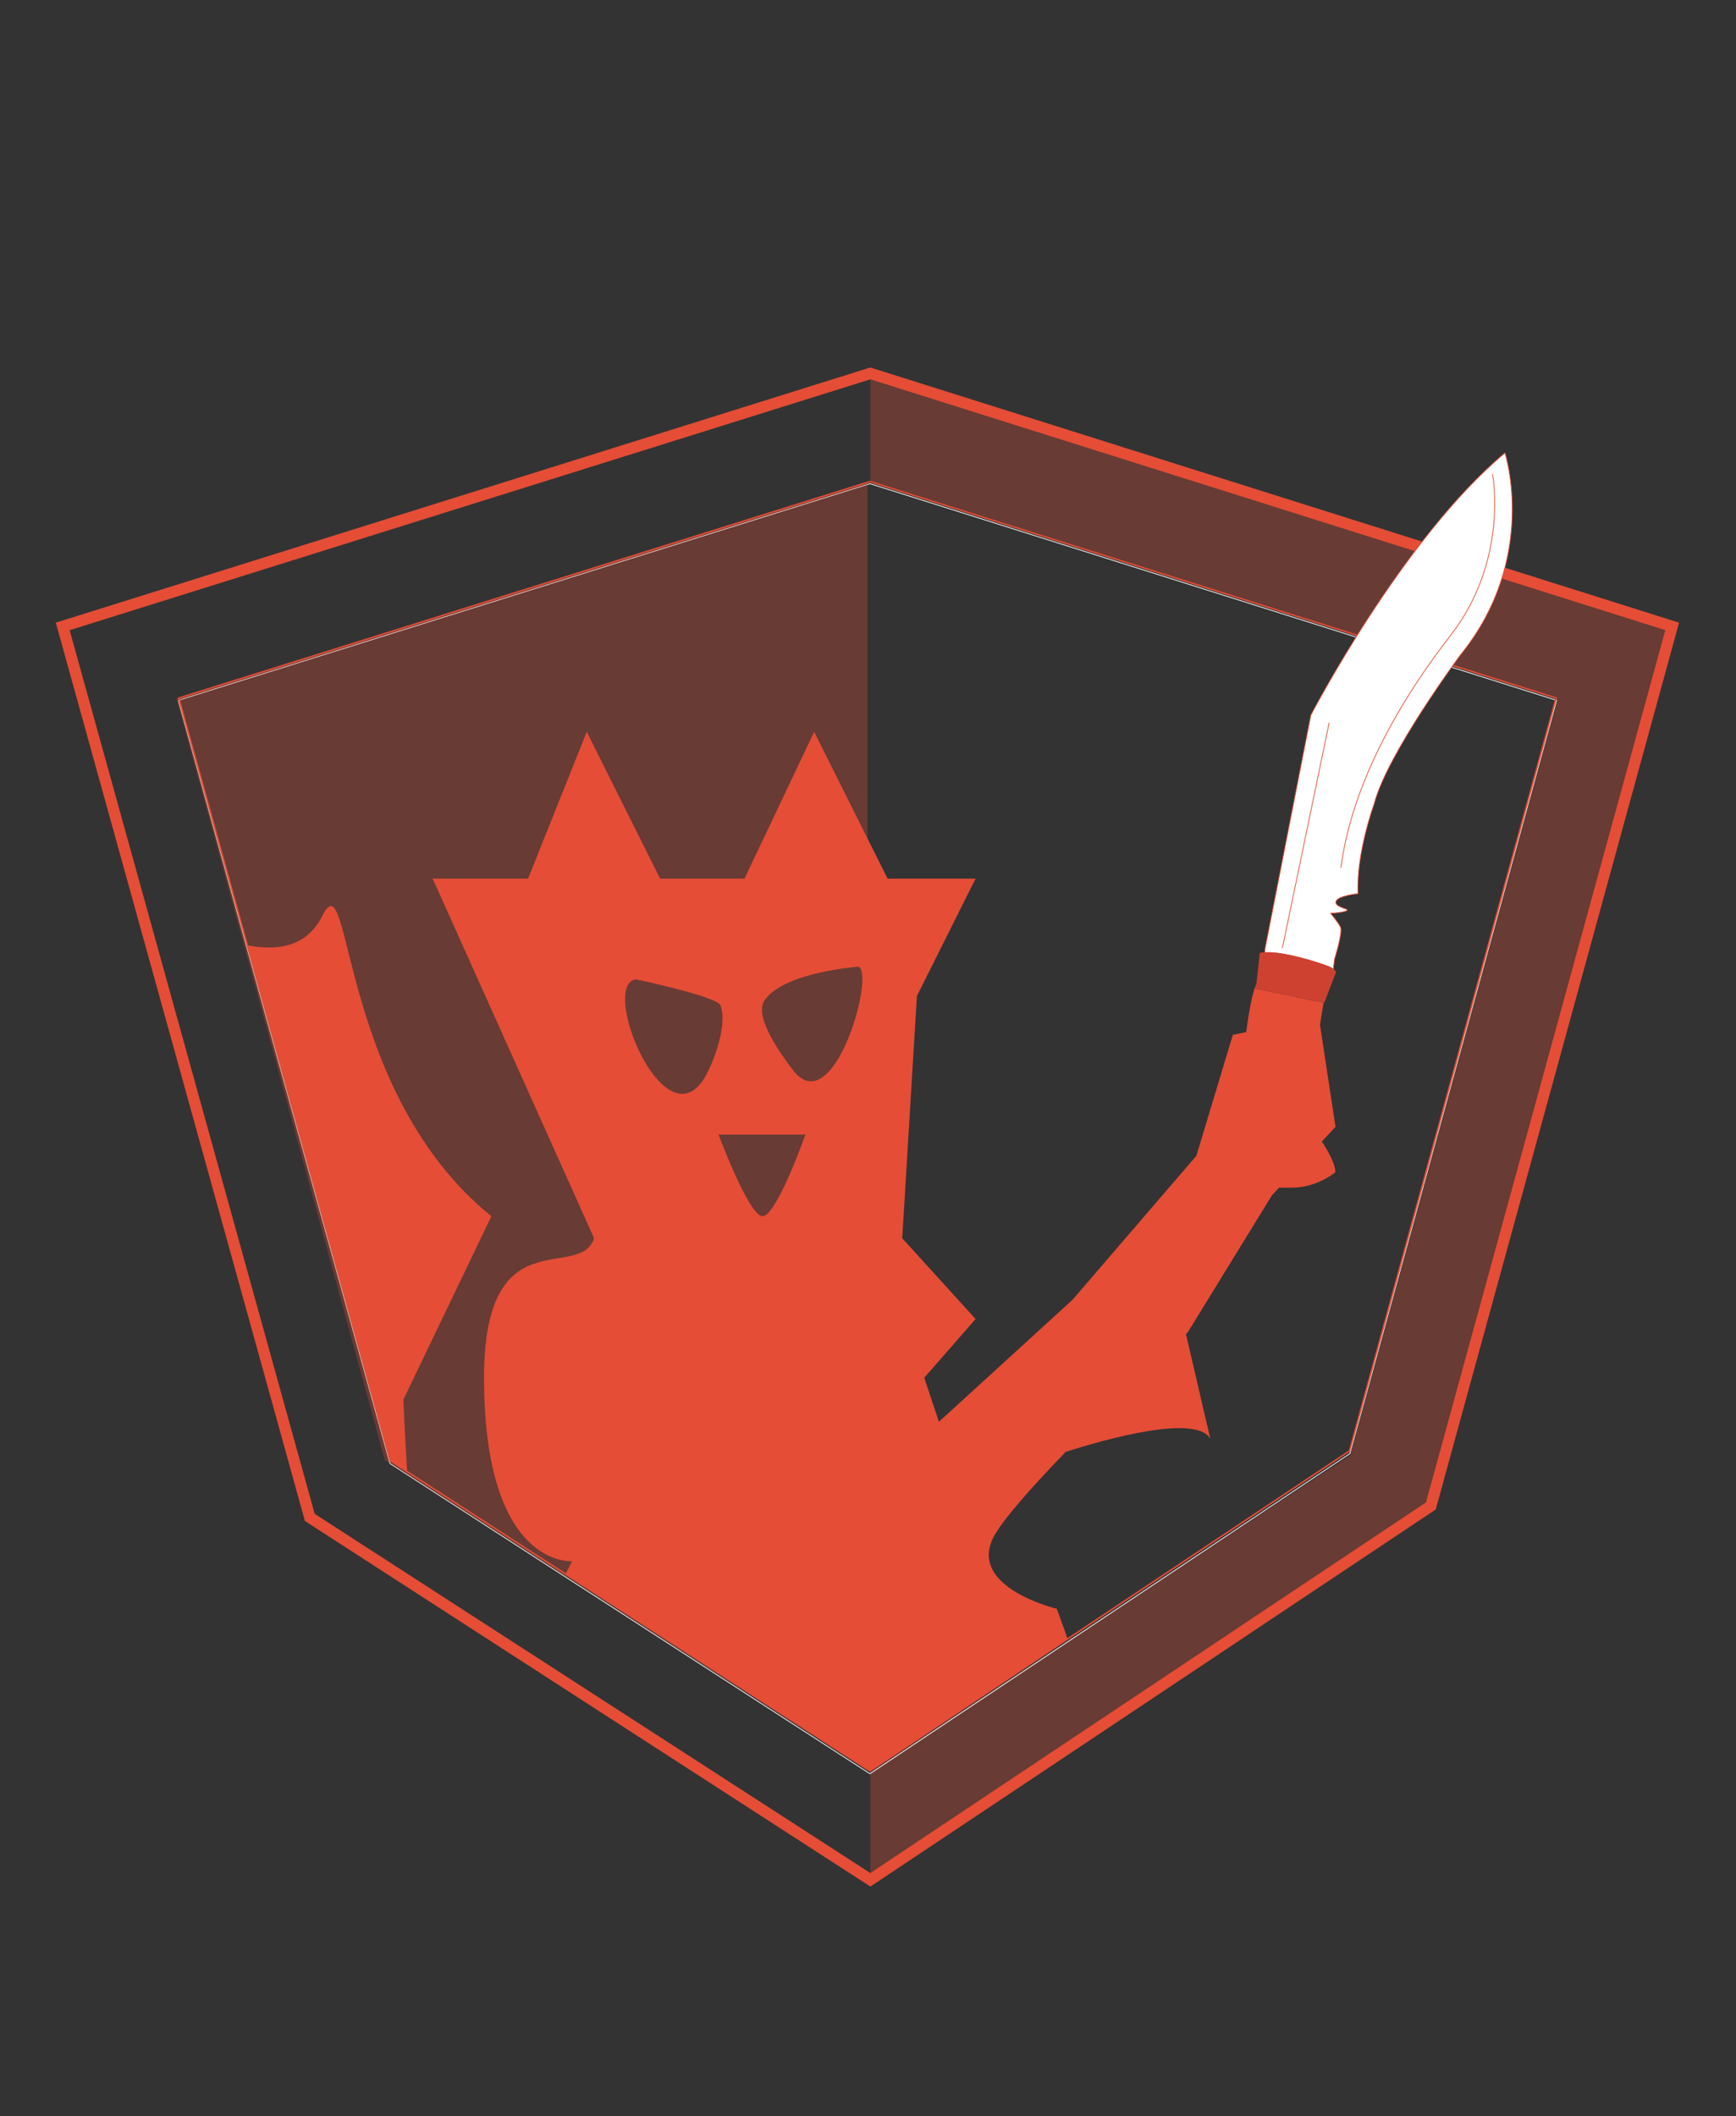 <?xml version="1.0" encoding="UTF-8" standalone="no"?>
<!-- Generator: Adobe Illustrator 16.0.0, SVG Export Plug-In . SVG Version: 6.00 Build 0)  -->

<svg
   xmlns:dc="http://purl.org/dc/elements/1.1/"
   xmlns:cc="http://creativecommons.org/ns#"
   xmlns:rdf="http://www.w3.org/1999/02/22-rdf-syntax-ns#"
   xmlns:svg="http://www.w3.org/2000/svg"
   xmlns="http://www.w3.org/2000/svg"
   xmlns:xlink="http://www.w3.org/1999/xlink"
   xmlns:sodipodi="http://sodipodi.sourceforge.net/DTD/sodipodi-0.dtd"
   xmlns:inkscape="http://www.inkscape.org/namespaces/inkscape"
   version="1.1"
   id="Layer_1"
   x="0px"
   y="0px"
   width="2299.533px"
   height="2801.833px"
   viewBox="0 0 2299.533 2801.833"
   enable-background="new 0 0 2299.533 2801.833"
   xml:space="preserve"
   inkscape:version="0.48.4 r9939"
   sodipodi:docname="logo.xcf"><rect x="0" y="0" width="2299.533" height="2801.833" fill="#333333" stroke="none"/><defs
     id="defs73" /><sodipodi:namedview
     pagecolor="#ffffff"
     bordercolor="#666666"
     borderopacity="1"
     objecttolerance="10"
     gridtolerance="10"
     guidetolerance="10"
     inkscape:pageopacity="0"
     inkscape:pageshadow="2"
     inkscape:window-width="640"
     inkscape:window-height="480"
     id="namedview71"
     showgrid="false"
     inkscape:zoom="0.084230573"
     inkscape:cx="1149.7665"
     inkscape:cy="1400.9165"
     inkscape:window-x="0"
     inkscape:window-y="27"
     inkscape:window-maximized="0"
     inkscape:current-layer="Layer_1" /><g
     id="g3"><g
       id="g5"><polyline
         opacity="0.3"
         fill="#E54D36"
         points="1152.822,2344.665 1152.822,2479.995 1888.795,1989.334 2205.828,834.417     1152.822,502.292 1152.822,637.643 2061.205,924.295 2061.205,924.295 1788.365,1927.17   "
         id="polyline7" /><g
         id="g9"><g
           id="g11"><path
             fill="#E54D36"
             d="M1152.822,502.292l1053.006,332.125l-317.033,1154.918l-735.973,490.66L416.84,2004.438L92.252,834.417      L1152.822,502.292 M1152.839,486.569l-4.499,1.408L87.77,820.102l-13.852,4.338l3.88,13.986l324.587,1170.021l1.524,5.494      l4.789,3.095l735.982,475.557l8.27,5.343l8.191-5.461l735.973-490.66l4.662-3.107l1.482-5.402l317.033-1154.918l3.824-13.931      l-13.777-4.346L1157.334,487.987L1152.839,486.569L1152.839,486.569z"
             id="path13" /></g></g><g
         id="g15"><g
           id="g17"><path
             fill="#FFFFFF"
             d="M1152.303,640.954l908.902,286.674l-273.65,996.863L1152.303,2348l-635.264-410.477L236.876,927.627      L1152.303,640.954 M1152.304,639.906l-0.3,0.095L236.577,926.673l-0.924,0.289l0.259,0.933l280.163,1009.896l0.102,0.366      l0.319,0.206l635.264,410.477l0.552,0.356l0.546-0.364l635.252-423.51l0.311-0.207l0.1-0.36l273.65-996.863l0.254-0.929      l-0.918-0.289L1152.604,640L1152.304,639.906L1152.304,639.906z"
             id="path19" /></g></g><polyline
         opacity="0.3"
         fill="#E54D36"
         points="1149.039,2344.657 509.791,1933.483 233.615,924.292 1149.039,637.618   "
         id="polyline21" /><g
         id="g23"><polygon
           fill="none"
           points="236.876,924.292 1152.303,637.618 2061.205,924.292 1787.555,1921.157 1152.303,2344.668      517.039,1934.19    "
           id="polygon25" /></g><path
         fill="none"
         stroke="#C3E6E3"
         stroke-miterlimit="10"
         d="M2207.281,382.979"
         id="path27" /><g
         id="g29"><g
           id="g31"><path
             fill="#E54D36"
             d="M1756.273,1309.391c0,0-20.963,120.195-15.029,126.561c5.926,6.365,1.492,6.451-1.764,14.711      c-3.242,8.25-9.871,6.508,11.109,60.348c0,0,18.496,26.586,18.218,41.266c0,0-23.833,19.586-54.874,20.203      c-31.035,0.617-69.935,0.711-94.752-28.48c0,0-7.724-11.109,6.938-28.805c0,0,24.594,1.729,18.135-65.711      c0,0-14.184-9.609,0.27-21.156c0,0,8.656-120.635,23.808-131.174"
             id="path33" /></g><path
           fill="#232323"
           d="M1762.535,1286.969c0,0-63.15-28.012-93.75-21.656l-5.314,43.572l90.655,19.012L1762.535,1286.969z"
           id="path35" /></g><g
         id="g37"><defs
           id="defs39"><polygon
             id="SVGID_1_"
             points="236.876,924.295 1152.303,637.622 2061.205,924.295 1787.555,1921.157 1152.303,2344.668       517.039,1934.19     " /></defs><clipPath
           id="SVGID_2_"><use
             xlink:href="#SVGID_1_"
             overflow="visible"
             id="use43" /></clipPath><g
           clip-path="url(#SVGID_2_)"
           id="g45"><path
             fill="#E54D36"
             d="M650.883,1610.407c-204.09-165.219-184.654-476.205-223.518-398.445      c-38.867,77.744-136.068,29.15-194.377,9.711c-58.316-19.439-58.316,194.373-106.909,233.244      c-48.581,38.873-262.393-106.904-184.647-48.596l611.736,713.045c-13.129-124.682-18.908-265.988-18.908-265.988      L650.883,1610.407z"
             id="path47" /><path
             fill="#FFFFFF"
             d="M602.299,2304.965c14.775-7.293,34.949-32.158,55.869-63.213l-105-122.387      C564.125,2223.409,580.195,2315.872,602.299,2304.965z"
             id="path49" /><path
             fill="#E54D36"
             d="M1684.84,1582.665l84.188-90.68l-22.208-145.938l-113.811,24.23l-48.285,160.117l-164.098,190.674      l-176.908,161.463l-19.451-58.312l68.039-77.75l-97.195-106.904l19.449-320.711l77.746-155.49h-116.625l-97.195-194.379      l-92.314,194.379H874.404l-97.176-194.379l-77.758,194.379H573.139l213.797,476.201      c-19.443,58.309-145.773-29.379-145.773,184.654c0,252.68,116.623,242.963,116.623,242.963s-51.764,103.516-99.617,174.57      l809.072,943.059c-19.433-38.889,9.729-515.082,9.729-515.082c-38.881-77.736-126.348-87.463-136.074-136.053      c-9.725-48.598-9.717-116.621-9.717-116.621s-97.186,68.023-162.958,0c-49.325-51.029,233.44-78.84,278.282-112.09      c14.951-11.092-46.673-174.787-46.673-174.787s-117.323-28.033-84.198-94.115c11.32-22.584,51.086-67.127,96.1-113.74      c51.854-16.496,172.758-50.658,191.456-17.211l-32.294-138.789c1.599-1.5,2.458-2.303,2.458-2.303L1684.84,1582.665z       M842.141,1296.649c0,0,108.004,22.771,112.295,34.609c10.419,28.752-13.082,85.795-24.83,101.455      C875.619,1504.713,795.23,1304.522,842.141,1296.649z M1009.312,1610.305c-18.316-2.912-57.535-107.977-57.535-107.977h115.068      C1066.846,1502.329,1027.629,1613.221,1009.312,1610.305z M1049.663,1416.045c-11.738-15.66-51.699-68.756-37.238-90.963      c24.737-37.992,124.705-45.098,124.705-45.098C1159.801,1288.967,1103.664,1488.049,1049.663,1416.045z"
             id="path51" /></g><use
           xlink:href="#SVGID_1_"
           overflow="visible"
           fill="none"
           stroke="#E54D36"
           stroke-width="2"
           stroke-miterlimit="10"
           id="use53" /></g><path
         fill="#020202"
         stroke="#000000"
         stroke-miterlimit="10"
         d="M1152.303,2348.307"
         id="path55" /></g><g
       id="g57"><g
         id="g59"><path
           fill="#FFFFFF"
           stroke="#E54D36"
           stroke-miterlimit="10"
           d="M1993.527,599.659     C1857.97,712.825,1736.378,946.84,1736.378,946.84l-60.78,309.678l-0.197,5.064c28.236-1.643,71.557,14.17,90.752,21.867     l1.627-13.527c0,0,11.203-35.559,7.869-42.342c-3.342-6.779-13.049-18.17-13.049-18.17s18.924-1.336,21.71-3.85     c2.796-2.512-16.821-4.252-14.653-11.914c2.147-7.656,29.301-10.318,29.301-10.318c-2.854-53.002,21.436-119.355,21.436-119.355     c17.059-65.76,113.808-196.324,113.808-196.324C2038.594,739.25,1993.527,599.659,1993.527,599.659z"
           id="path61" /><path
           fill="#CE4131"
           d="M1761.364,1279.811c-16.642-6.674-61.479-20.383-85.964-18.961c-2.328,0.135-4.551,0.395-6.615,0.824     l-5.314,47.211l4.977,1.045l80.24,16.826l5.438,1.141l15.687-40.928C1769.812,1286.969,1766.627,1281.92,1761.364,1279.811z"
           id="path63" /></g><g
         id="g65"><line
           fill="none"
           stroke="#E54D36"
           stroke-miterlimit="10"
           x1="1760.655"
           y1="956.815"
           x2="1698.686"
           y2="1255.213"
           id="line67" /><path
           fill="none"
           stroke="#E54D36"
           stroke-miterlimit="10"
           d="M1977.015,627.893c0,0,22.138,113.506-55.804,213.764     c-77.954,100.266-132.202,207.982-145.015,307.4"
           id="path69" /></g></g></g></svg>